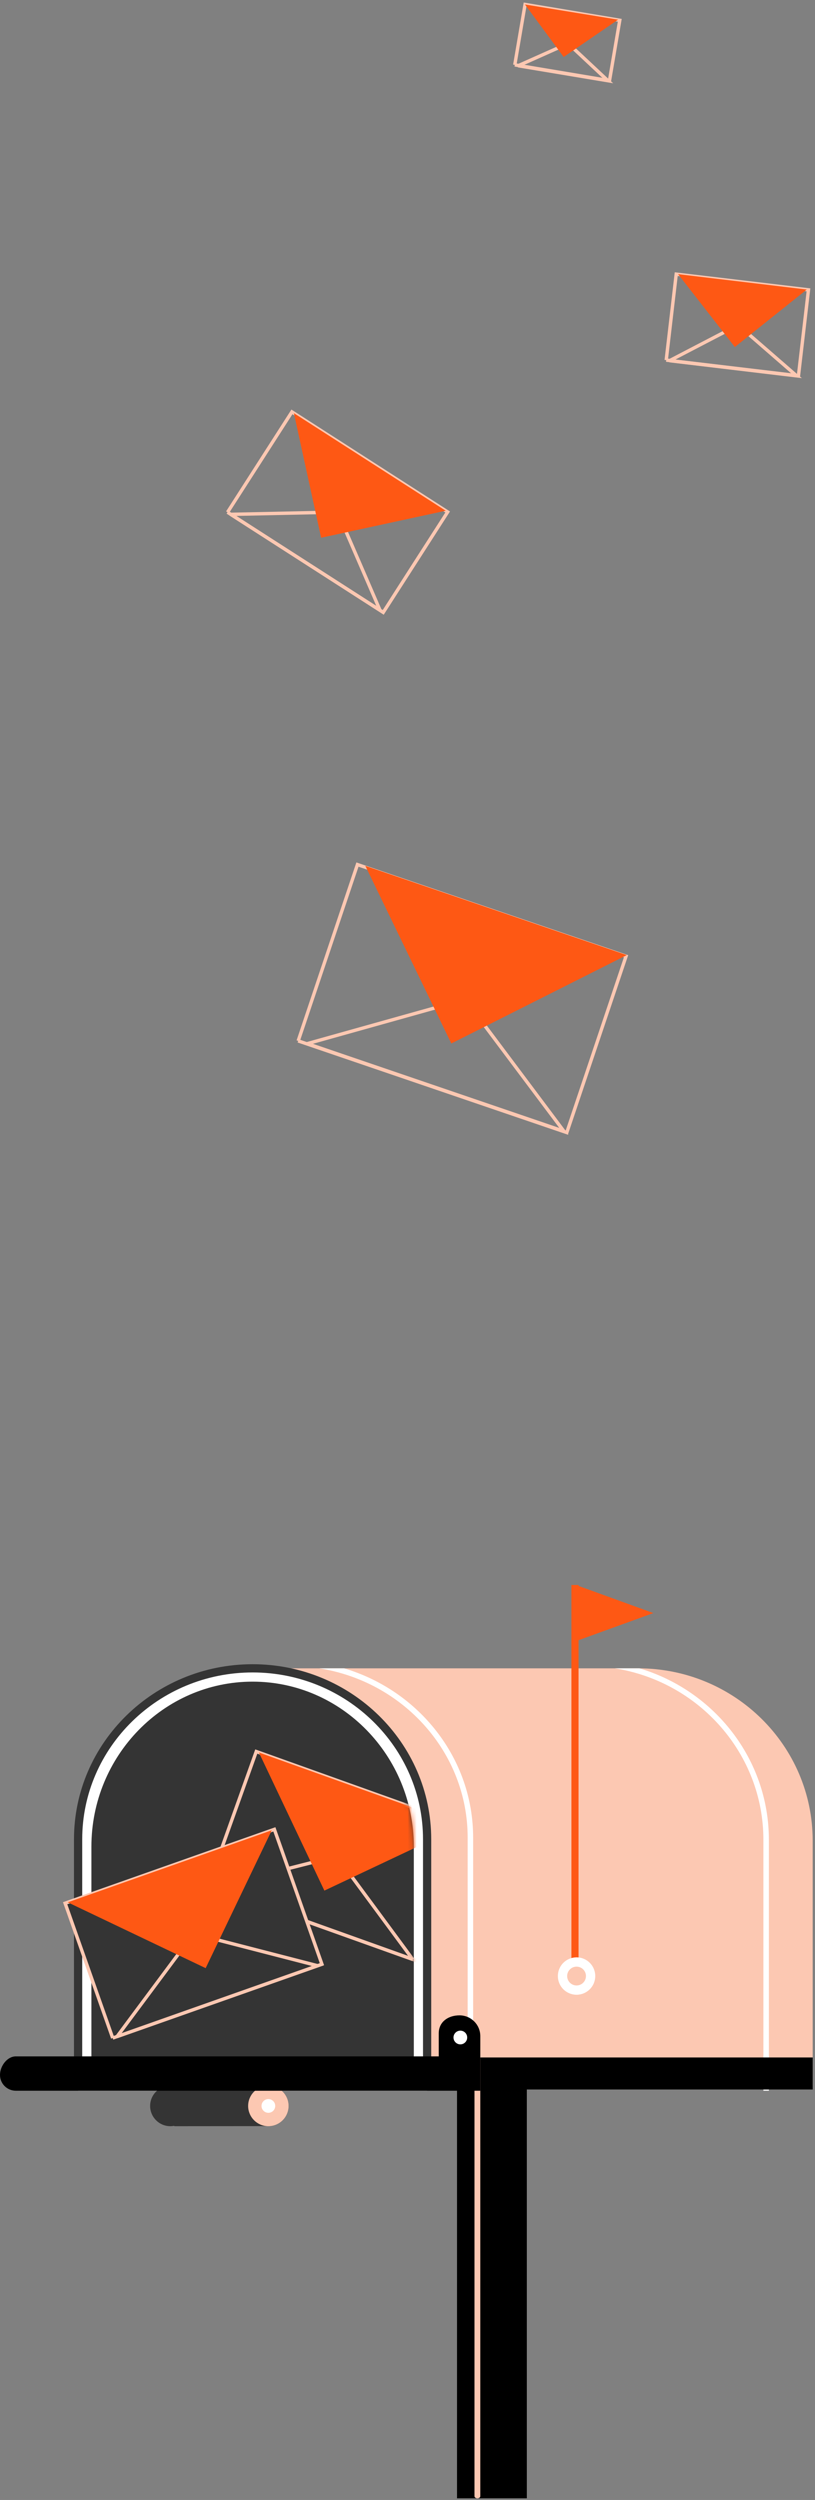 <svg xmlns="http://www.w3.org/2000/svg" xmlns:xlink="http://www.w3.org/1999/xlink" width="183" height="561" viewBox="0 0 183 561">
    <rect x="0" y="0" width="183" height="561" fill="#808080" stroke="none"/>
    <defs>
        <path id="prefix__a" d="M66.874 91.345v-54.02C66.874 16.903 51.95.29 33.604.29 15.256.291.334 16.903.334 37.325v54.02h66.54"/>
    </defs>
    <g fill="none" fill-rule="evenodd">
        <g>
            <path fill="#000" d="M102.62 204.953L118.292 204.953 118.292 108.261 102.62 108.261z" transform="translate(0 1) translate(0 354.677)"/>
            <path fill="#FCC8B2" d="M56.721 18.7h86.574c21.642 0 39.185 17.315 39.185 38.675v54.88H17.537v-54.88c0-21.36 17.543-38.675 39.184-38.675" transform="translate(0 1) translate(0 354.677)"/>
            <path fill="#FFF" d="M17.537 113.486V57.884c0-21.64 17.543-39.184 39.184-39.184 21.64 0 39.182 17.543 39.182 39.184v55.602H17.537" transform="translate(0 1) translate(0 354.677)"/>
            <path fill="#343434" d="M17.537 112.42c.511 0 .925-.414.925-.924V57.06c0-20.643 17.163-37.437 38.26-37.437 21.096 0 38.26 16.794 38.26 37.437v54.435c0 .51.412.923.921.923.512 0 .925-.413.925-.923V57.06c0-21.662-17.992-39.284-40.107-39.284S16.613 35.399 16.613 57.06v54.435c0 .51.415.923.924.923" transform="translate(0 1) translate(0 354.677)"/>
            <path fill="#FFF" d="M71.682 18.7h5.59c16.753 4.98 28.966 20.12 28.966 37.982v55.573c0 .339-.273.615-.614.615-.339 0-.615-.276-.615-.615V56.682c0-19.115-14.455-35.014-33.327-37.982M138.052 18.7h5.243l.33.01c16.779 5.025 29.02 20.373 29.02 38.479v56.297h-1.231V57.189c0-19.379-14.474-35.496-33.362-38.489" transform="translate(0 1) translate(0 354.677)"/>
            <path fill="#000" d="M94.038 113.211L182.48 113.211 182.48 106.023 94.038 106.023z" transform="translate(0 1) translate(0 354.677)"/>
            <path fill="#FCC8B2" d="M107.195 204.953c.359 0 .652-.212.652-.474v-98.657c0-.258-.293-.468-.652-.468-.362 0-.655.21-.655.468v98.657c0 .262.293.474.655.474" transform="translate(0 1) translate(0 354.677)"/>
            <path fill="#343434" d="M92.919 112.74V58.72c0-20.422-16.238-37.034-36.198-37.034-19.962 0-36.197 16.612-36.197 37.034v54.02H92.92" transform="translate(0 1) translate(0 354.677)"/>
            <path fill="#343434" d="M38.255 112.355h22.007c2.51 0 4.545 2.036 4.545 4.546 0 2.512-2.035 4.545-4.545 4.545l-.4-.02-20.731.02v-.086c-.285.056-.577.086-.876.086-2.512 0-4.546-2.033-4.546-4.545 0-2.51 2.034-4.546 4.546-4.546" transform="translate(0 1) translate(0 354.677)"/>
            <path fill="#FCC8B2" d="M55.717 116.901c0 2.512 2.033 4.545 4.545 4.545 2.51 0 4.545-2.033 4.545-4.545 0-2.51-2.035-4.546-4.545-4.546-2.512 0-4.545 2.036-4.545 4.546" transform="translate(0 1) translate(0 354.677)"/>
            <path fill="#FFF" d="M58.721 116.901c0 .851.692 1.54 1.541 1.54.85 0 1.537-.689 1.537-1.54 0-.85-.688-1.54-1.537-1.54-.85 0-1.54.69-1.54 1.54" transform="translate(0 1) translate(0 354.677)"/>
            <path fill="#000" d="M3.544 105.78h94.971v-5.163c0-2.576 2.09-4.047 4.665-4.047 2.576 0 4.667 2.085 4.667 4.665v12.25H3.544c-1.959 0-3.544-1.588-3.544-3.545 0-1.957 1.585-4.16 3.544-4.16" transform="translate(0 1) translate(0 354.677)"/>
            <path fill="#FFF" d="M101.829 101.544c0 .85.69 1.54 1.539 1.54.847 0 1.537-.69 1.537-1.54 0-.85-.69-1.54-1.537-1.54-.85 0-1.54.69-1.54 1.54" transform="translate(0 1) translate(0 354.677)"/>
            <path fill="#FE5814" d="M128.305 87.429L129.908 87.429 129.908 0 128.305 0z" transform="translate(0 1) translate(0 354.677)"/>
            <path fill="#FE5814" d="M129.324 12.6L146.707 6.299 129.324 0 129.324 12.6" transform="translate(0 1) translate(0 354.677)"/>
            <path fill="#FFF" d="M125.263 87.752c0 2.32 1.878 4.197 4.197 4.197 2.32 0 4.198-1.878 4.198-4.197 0-2.318-1.878-4.197-4.198-4.197-2.319 0-4.197 1.88-4.197 4.197" transform="translate(0 1) translate(0 354.677)"/>
            <path fill="#FCC8B2" d="M127.348 87.752c0 1.167.947 2.114 2.112 2.114 1.167 0 2.112-.947 2.112-2.114 0-1.165-.945-2.11-2.112-2.11-1.165 0-2.112.945-2.112 2.11" transform="translate(0 1) translate(0 354.677)"/>
            <g transform="translate(0 1) translate(0 354.677) translate(26.045 21.395)">
                <mask id="prefix__b" fill="#fff">
                    <use xlink:href="#prefix__a"/>
                </mask>
                <path stroke="#FCC8B2" stroke-width=".76" d="M20.702 46.19L67.608 62.966 78.411 32.751 31.5 15.976 20.702 46.19" mask="url(#prefix__b)"/>
                <path fill="#9FABE7" d="M66.637 62.621L21.675 46.543 21.681 46.541 66.637 62.619 66.637 62.621" mask="url(#prefix__b)"/>
                <path stroke="#FCC8B2" stroke-width=".76" d="M66.637 62.619L21.681 46.541 49.555 39.471 66.637 62.619" mask="url(#prefix__b)"/>
                <path fill="#FE5814" d="M77.827 32.54L46.791 47.185 32.087 16.184 77.827 32.54" mask="url(#prefix__b)"/>
            </g>
            <path fill="#343434" stroke="#FCC8B2" stroke-width=".76" d="M25.307 101.667L72.284 85.092 61.605 54.832 14.625 71.41 25.307 101.667" transform="translate(0 1) translate(0 354.677)"/>
            <path fill="#343434" stroke="#FCC8B2" stroke-width=".76" d="M26.283 101.327L43.456 78.251 71.313 85.436 26.283 101.327" transform="translate(0 1) translate(0 354.677)"/>
            <path fill="#FE5814" d="M61.019 55.038L46.179 85.979 15.212 71.205 61.019 55.038" transform="translate(0 1) translate(0 354.677)"/>
        </g>
        <g>
            <path stroke="#FCC8B2" stroke-width=".76" d="M0.163 19.352L29.854 22.879 32.102 3.59 2.41 0.065 0.163 19.352" transform="translate(0 1) translate(149.43 60.456)"/>
            <path stroke="#FCC8B2" stroke-width=".76" d="M0.923 19.479L16.308 11.472 29.441 22.879 0.923 19.479" transform="translate(0 1) translate(149.43 60.456)"/>
            <path fill="#FE5814" d="M31.722 3.515L15.575 16.415 2.825 0.065 31.722 3.515" transform="translate(0 1) translate(149.43 60.456)"/>
        </g>
        <g>
            <path stroke="#FCC8B2" stroke-width=".76" d="M0 26.585L41.274 31.445 44.399 4.859 3.124 0 0 26.585" transform="translate(0 1) rotate(26 -163.673 180.913)"/>
            <path stroke="#FCC8B2" stroke-width=".76" d="M0.854 26.688L22.2 15.723 40.419 31.345 0.854 26.688" transform="translate(0 1) rotate(26 -163.673 180.913)"/>
            <path fill="#FE5814" d="M43.888 4.798L21.398 22.511 3.639 0.061 43.888 4.798" transform="translate(0 1) rotate(26 -163.673 180.913)"/>
        </g>
        <g>
            <path stroke="#FCC8B2" stroke-width=".76" d="M0.19 41.658L63.459 49.24 68.251 7.769 4.979 0.19 0.19 41.658" transform="translate(0 1) rotate(12 -874.666 454.73)"/>
            <path stroke="#FCC8B2" stroke-width=".76" d="M2.312 41.842L34.929 24.761 62.769 49.095 2.312 41.842" transform="translate(0 1) rotate(12 -874.666 454.73)"/>
            <path fill="#FE5814" d="M68.364 7.481L33.945 35.08 6.767 0.099 68.364 7.481" transform="translate(0 1) rotate(12 -874.666 454.73)"/>
        </g>
        <g>
            <path stroke="#FCC8B2" stroke-width=".76" d="M0 13.556L21.263 17.11 23.574 3.553 2.311 0 0 13.556" transform="translate(0 1) translate(115.59)"/>
            <path stroke="#FCC8B2" stroke-width=".76" d="M0.76 13.75L11.98 8.745 20.913 17.11 0.76 13.75" transform="translate(0 1) translate(115.59)"/>
            <path fill="#FE5814" d="M23.194 3.411L10.974 11.787 2.281 0 23.194 3.411" transform="translate(0 1) translate(115.59)"/>
        </g>
    </g>
</svg>
